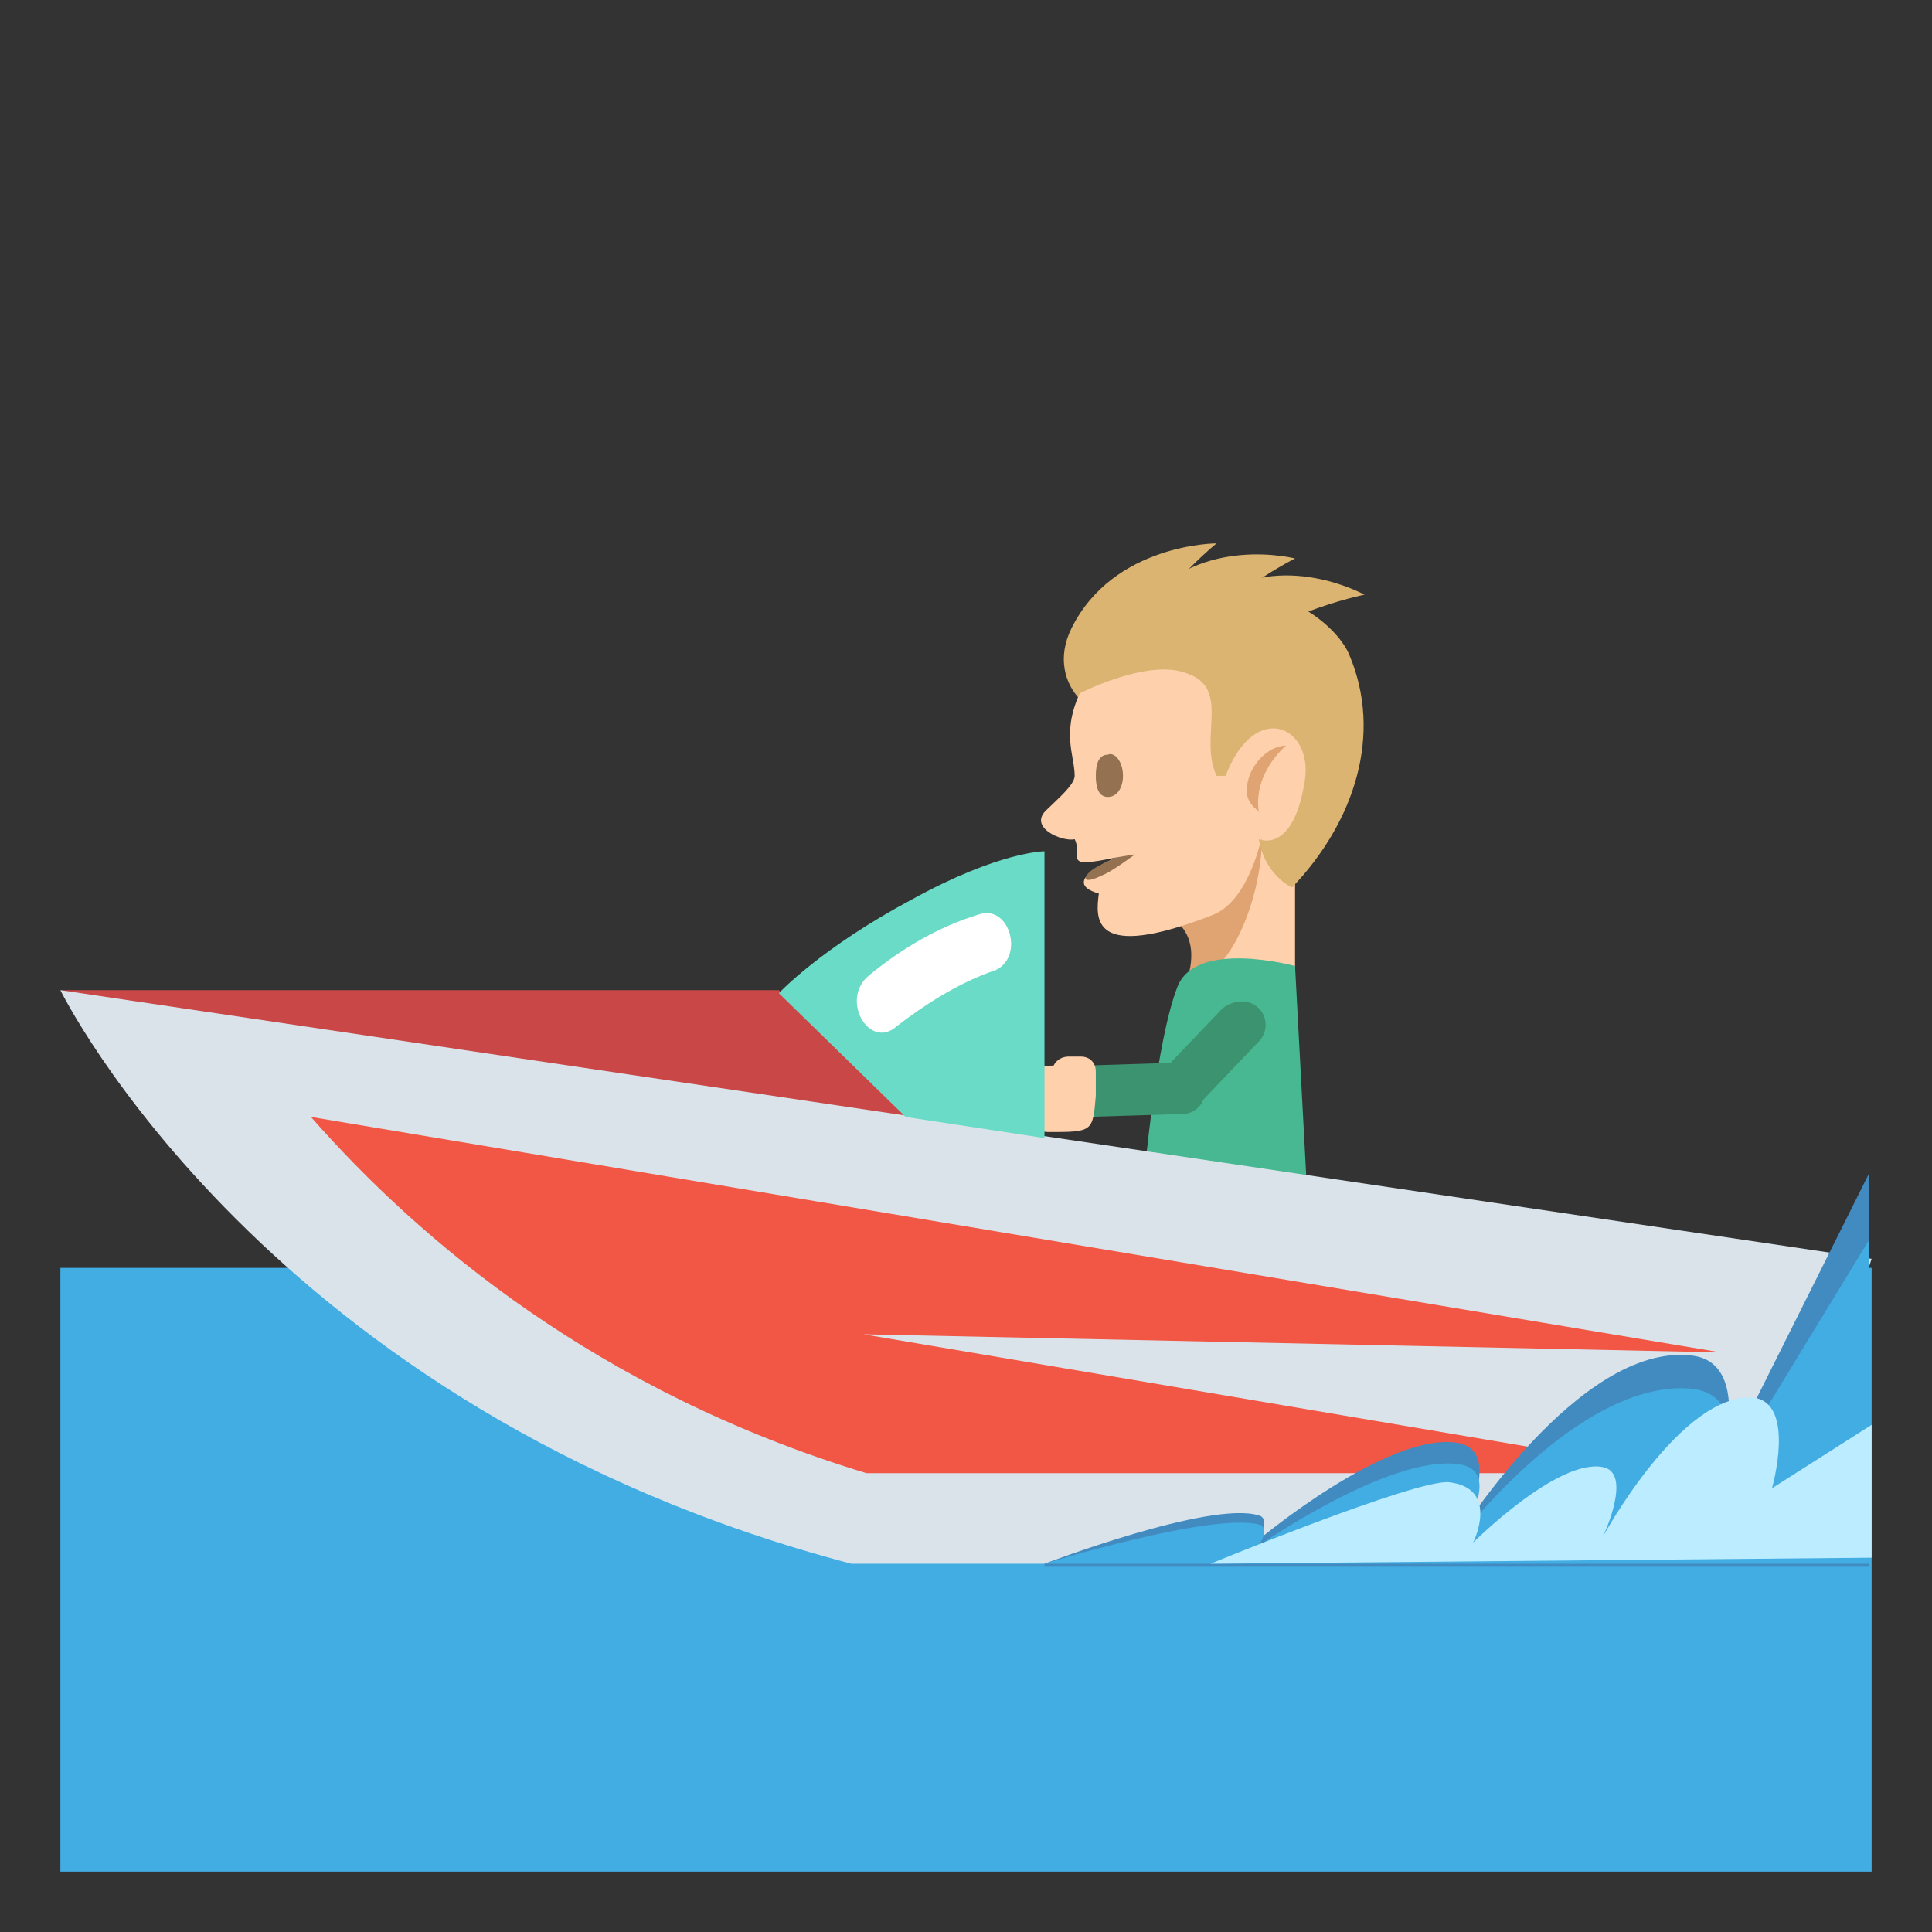<svg xmlns="http://www.w3.org/2000/svg" viewBox="0 0 64 64">
    <rect x="0" y="0" width="64" height="64" fill="#333333" stroke="none"/>
    <title>speedboat: medium-light skin tone</title>
    <g fill="#dbb471">
        <path d="M36.8 23.2c-.1 1-2.3-.4-1.3-2.4 1.4-2.8 4.8-2.8 4.8-2.8s-3.1 2.5-3.5 5.2"/>
        <path d="M38.6 22.5c-.3.9-2-.9-.7-2.5 1.9-2.3 5-1.5 5-1.5s-3.4 1.7-4.3 4"/>
        <path d="M40.2 22.3c-.5.7-1.6-1.3 0-2.5 2.3-1.6 5-.1 5-.1s-3.5.7-5 2.6"/>
    </g>
    <path fill="#fed0ac" d="M41.3 27.8l1.6-.9v5.6h-3.6z"/>
    <path fill="#e0a372" d="M38.8 30.4c1.1.7.5 2.1.5 2.1 1.5 0 2.5-2.9 2.5-4.7l-3 2.6"/>
    <path fill="#fed0ac" d="M42.4 20.4l-6.5 2.3c-.8 1.5-.3 2.3-.3 3 0 .3-.6.8-.9 1.1-.7.6.5 1.1.9 1 .3.6-.5 1 1.4.6 0 0-2 .8-.6 1.2-.1.8-.3 2.3 3.8.7 1.2-.5 1.6-2.6 1.6-2.6l2-.4-1.4-6.9"/>
    <path fill="#dbb471" d="M37.7 19.9c4.3-1.4 6.6.8 7 1.8 1.1 2.6.2 5.5-1.9 7.7 0 0-.9-.4-1.1-1.6 0 0 1.1.5 1.5-1.8.4-1.9-1.6-2.9-2.6-.3h-.3c-.6-1.3.5-2.9-1-3.4-1.3-.5-3.6.7-3.6.7-.5-.8.3-2.6 2-3.1"/>
    <path fill="#947151" d="M37.2 25.7c0 .4-.2.7-.5.7s-.4-.3-.4-.7c0-.4.1-.7.4-.7.2-.1.5.2.5.7"/>
    <path fill="#e0a372" d="M41.3 26.2c0-.8.7-1.5 1.3-1.5 0 0-1.1.9-.9 2.2.1 0-.4-.2-.4-.7"/>
    <path fill="#947151" d="M37.6 28.3s-.8.6-1.1.7c-.6.3-.7.1-.3-.2.3-.2.8-.4.8-.4l.6-.1"/>
    <path fill="#47b892" d="M43.3 39.5l-5.4-.5s.4-4.5 1.1-6.3c.6-1.6 3.9-.7 3.9-.7l.4 7.5"/>
    <g fill="#3b946f">
        <path d="M41.7 33.4c-.3-.3-.8-.3-1.2 0l-2.1 2.2 1.2 1.1 2.1-2.2c.3-.3.3-.8 0-1.1"/>
        <path d="M39.9 36c0-.4-.4-.8-.8-.8l-3.2.1.1 1.7 3.2-.1c.4 0 .8-.4.7-.9"/>
    </g>
    <path fill="#fed0ac" d="M36.3 36.3v-.8c0-.3-.2-.5-.5-.5h-.4c-.2 0-.4.1-.5.3-.5 0-1.2.1-1.2 1.1 0 .2-.1 1 1 1.1 1.5 0 1.5 0 1.6-1.2"/>
    <path fill="#42ade2" d="M2 42h60v20H2z"/>
    <path fill="#c94747" d="M2 32.8h23.8l7.3 7.1z"/>
    <path fill="#dae3ea" d="M2 32.8s6.8 13.9 26.2 19h30.5L62 41.7 2 32.8"/>
    <path fill="#f15744" d="M28.7 48.8h27.1l-27.2-4.6 28.4.6L10.3 37c3.6 4.1 9.5 9.1 18.4 11.8"/>
    <path fill="#6adbc6" d="M34.6 28.2s-1.5 0-4.4 1.6c-3 1.6-4.4 3.1-4.4 3.1L30 37l4.6.7v-9.5"/>
    <path fill="#fff" d="M32.4 30.3c-1.3.4-2.5 1.1-3.6 2-1 .8 0 2.5.9 1.7.9-.7 2-1.4 3.1-1.8 1.2-.3.7-2.3-.4-1.9"/>
    <path fill="#428bc1" d="M34.6 51.8s5.5-2.1 7.1-1.6c.4.1 0 .8 0 .8s4.3-3.6 6.6-3.2c1.6.3 0 3.1 0 3.1s4-6.4 7.7-6c2.2.2.9 4 .9 4l5-10v13H34.6z"/>
    <path fill="#42ade2" d="M34.6 51.8s5.5-1.7 7.1-1.3c.4.1 0 .7 0 .7s4.3-3 6.6-2.7c1.6.2 0 2.5 0 2.5s4-5.3 7.7-5c2.2.2.9 3.3.9 3.3l5-8.2v10.7H34.6"/>
    <path fill="#bbecff" d="M40.1 51.8s6.8-2.8 7.9-2.7c1.7.2.8 2 .8 2s2.8-2.8 4.3-2.5c1 .2 0 2.3 0 2.3s2.6-4.8 5-4.6c1.4.2.6 3 .6 3l3.3-2.1v4.4l-21.9.2"/>
</svg>